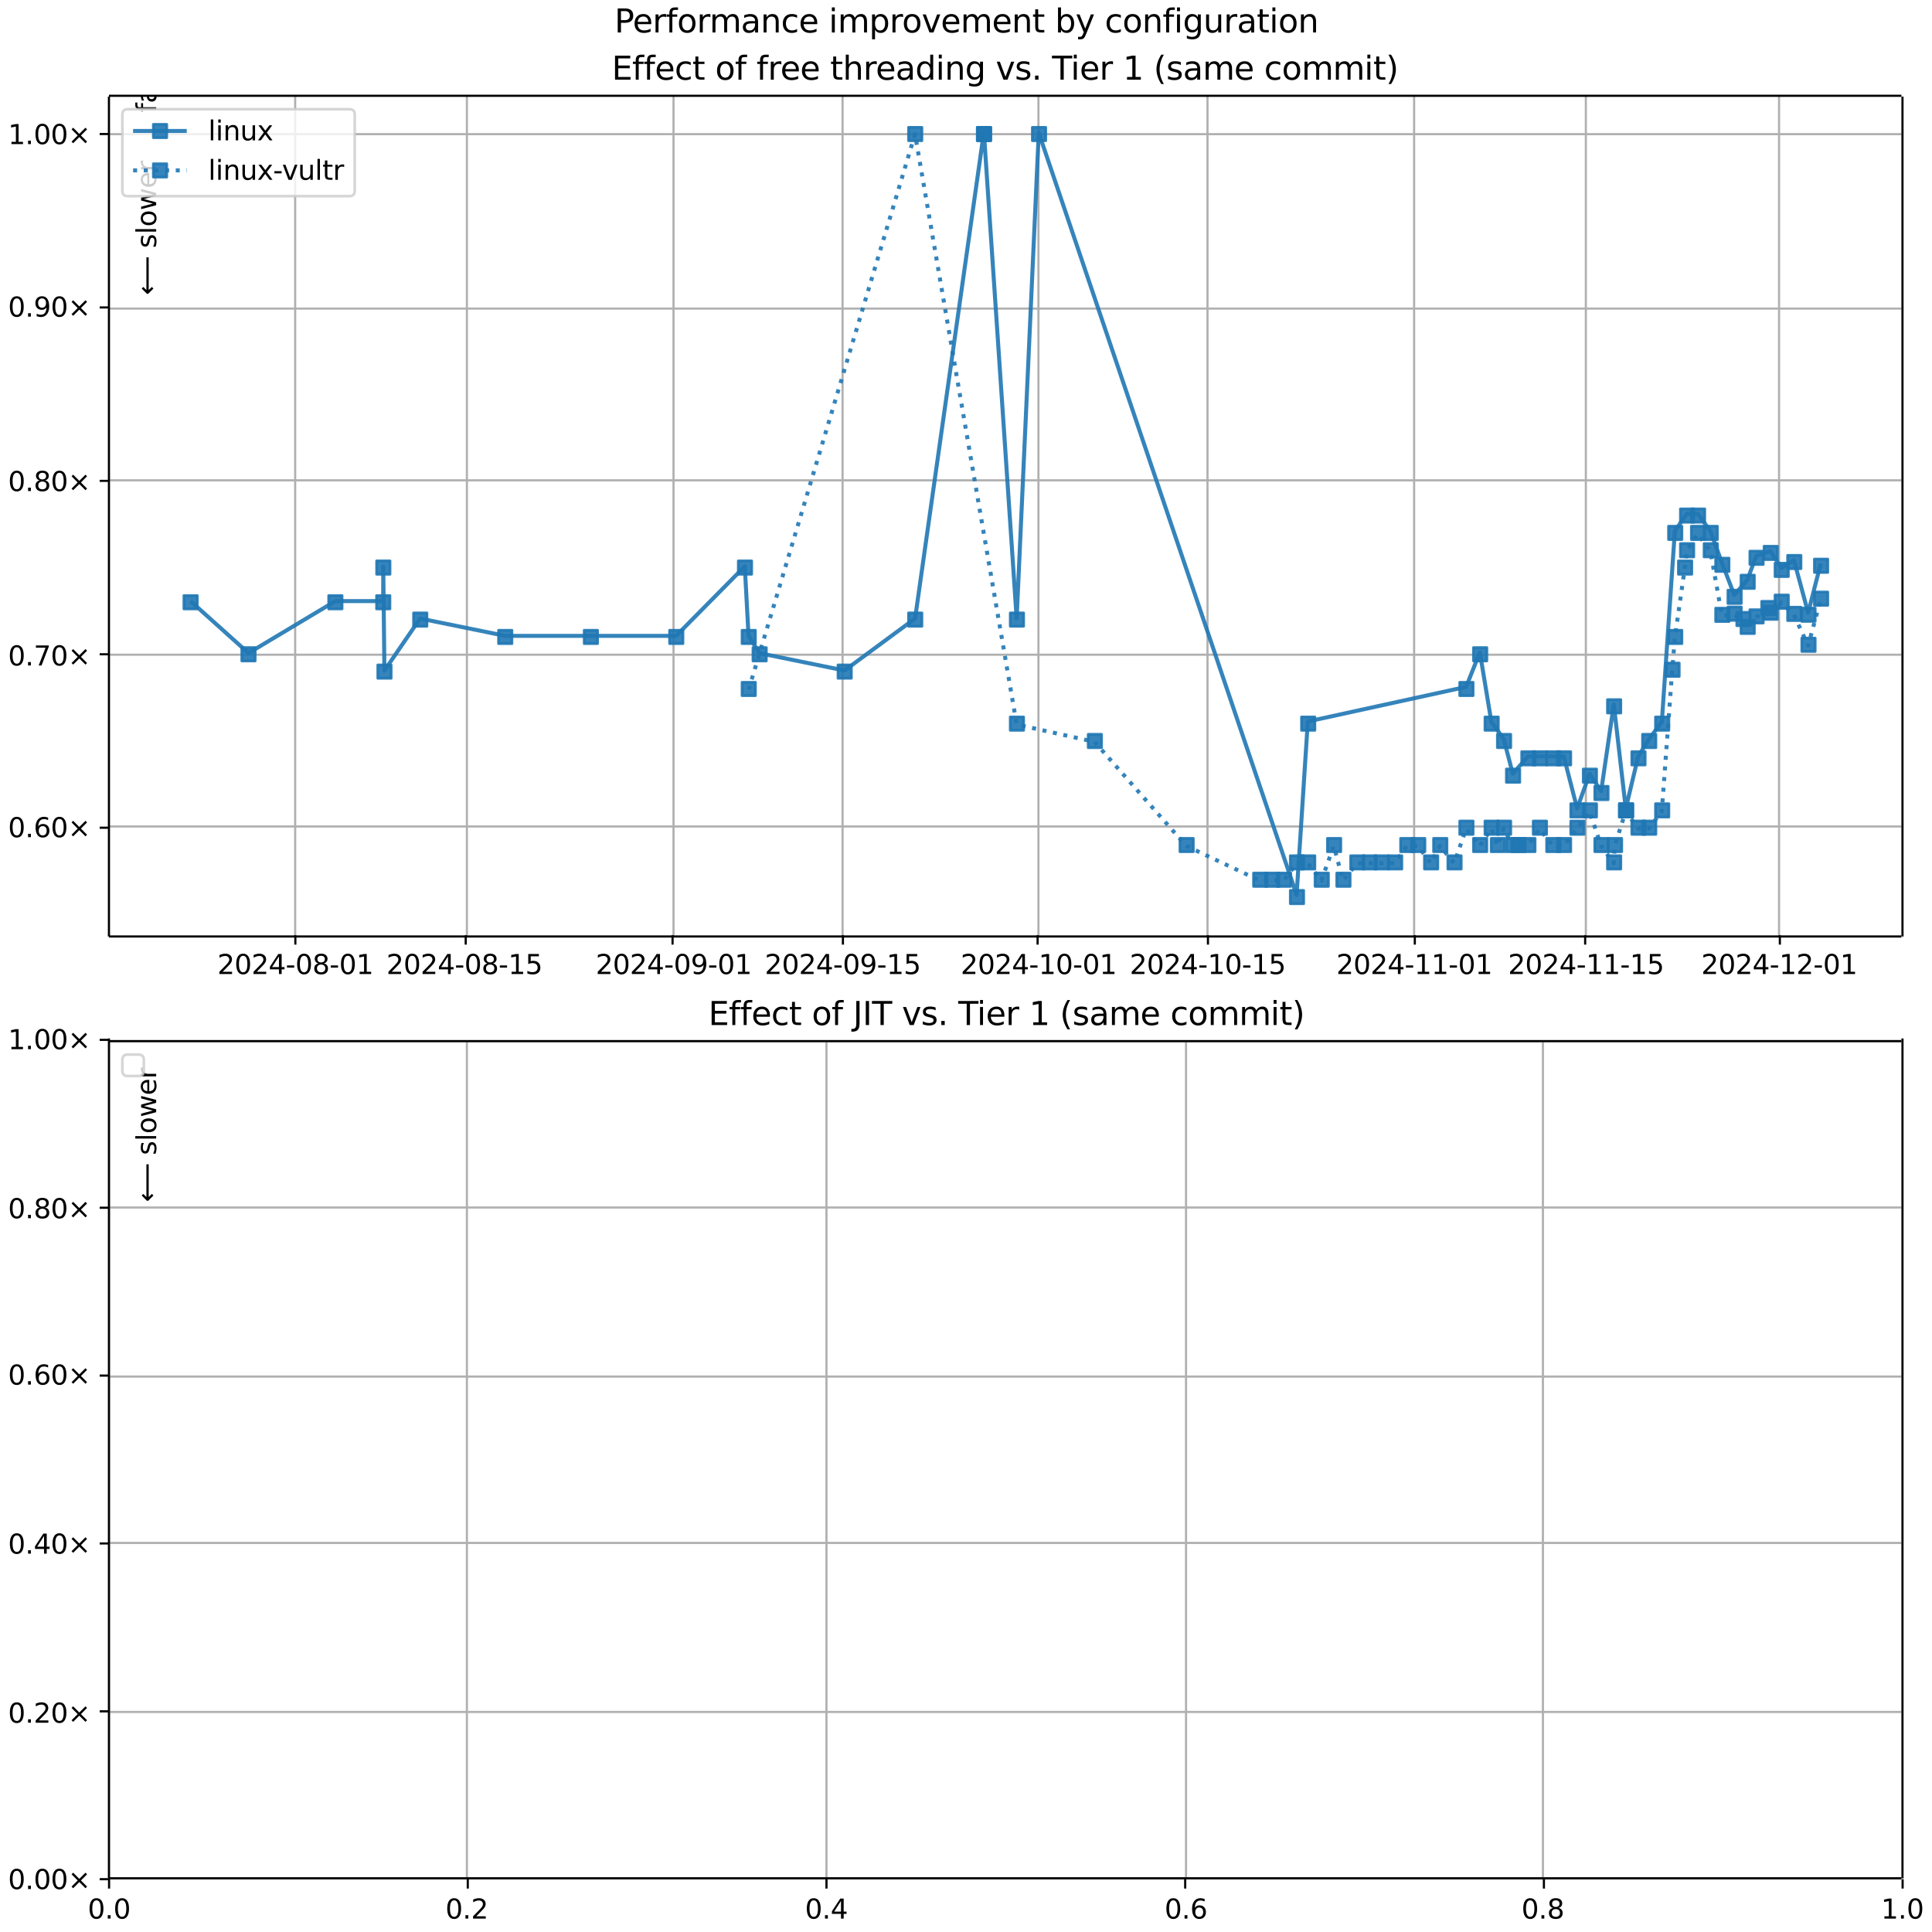 <?xml version="1.0" encoding="UTF-8"?>
<!DOCTYPE svg  PUBLIC '-//W3C//DTD SVG 1.1//EN'  'http://www.w3.org/Graphics/SVG/1.1/DTD/svg11.dtd'>
<svg width="720pt" height="720pt" version="1.1" viewBox="0 0 720 720" xmlns="http://www.w3.org/2000/svg" xmlns:xlink="http://www.w3.org/1999/xlink">
<defs>
<style type="text/css">*{stroke-linejoin: round; stroke-linecap: butt}</style>
</defs>
<path d="m0 720h720v-720h-720z" fill="#fff"/>
<path d="m40.6 349h668v-313h-668z" fill="#fff"/>
<path d="m110 349v-313" clip-path="url(#e)" fill="none" stroke="#b0b0b0" stroke-linecap="square" stroke-width=".8"/>
<defs>
<path id="i" d="m0 0v3.5" stroke="#000" stroke-width=".8"/>
</defs>
<use x="110.069" y="348.529" stroke="#000000" stroke-width=".8" xlink:href="#i"/>
<g transform="translate(81 363) scale(.1 -.1)">
<defs>
<path id="c" transform="scale(.016)" d="m1228 531h2203v-531h-2962v531q359 372 979 998 621 627 780 809 303 340 423 576 121 236 121 464 0 372-261 606-261 235-680 235-297 0-627-103-329-103-704-313v638q381 153 712 231 332 78 607 78 725 0 1156-363 431-362 431-968 0-288-108-546-107-257-392-607-78-91-497-524-418-433-1181-1211z"/>
<path id="b" transform="scale(.016)" d="m2034 4250q-487 0-733-480-245-479-245-1442 0-959 245-1439 246-480 733-480 491 0 736 480 246 480 246 1439 0 963-246 1442-245 480-736 480zm0 500q785 0 1199-621 414-620 414-1801 0-1178-414-1799-414-620-1199-620-784 0-1198 620-414 621-414 1799 0 1181 414 1801 414 621 1198 621z"/>
<path id="o" transform="scale(.016)" d="m2419 4116-1594-2491h1594v2491zm-166 550h794v-3041h666v-525h-666v-1100h-628v1100h-2106v609l1940 2957z"/>
<path id="g" transform="scale(.016)" d="m313 2009h1684v-512h-1684v512z"/>
<path id="y" transform="scale(.016)" d="m2034 2216q-450 0-708-241-257-241-257-662 0-422 257-663 258-241 708-241t709 242q260 243 260 662 0 421-258 662-257 241-711 241zm-631 268q-406 100-633 378-226 279-226 679 0 559 398 884 399 325 1092 325 697 0 1094-325t397-884q0-400-227-679-226-278-629-378 456-106 710-416 255-309 255-755 0-679-414-1042-414-362-1186-362-771 0-1186 362-414 363-414 1042 0 446 256 755 257 310 713 416zm-231 997q0-362 226-565 227-203 636-203 407 0 636 203 230 203 230 565 0 363-230 566-229 203-636 203-409 0-636-203-226-203-226-566z"/>
<path id="d" transform="scale(.016)" d="m794 531h1031v3560l-1122-225v575l1116 225h631v-4135h1031v-531h-2687v531z"/>
</defs>
<use xlink:href="#c"/>
<use x="63.623" xlink:href="#b"/>
<use x="127.246" xlink:href="#c"/>
<use x="190.869" xlink:href="#o"/>
<use x="254.492" xlink:href="#g"/>
<use x="290.576" xlink:href="#b"/>
<use x="354.199" xlink:href="#y"/>
<use x="417.822" xlink:href="#g"/>
<use x="453.906" xlink:href="#b"/>
<use x="517.529" xlink:href="#d"/>
</g>
<path d="m174 349v-313" clip-path="url(#e)" fill="none" stroke="#b0b0b0" stroke-linecap="square" stroke-width=".8"/>
<use x="173.555" y="348.529" stroke="#000000" stroke-width=".8" xlink:href="#i"/>
<g transform="translate(144 363) scale(.1 -.1)">
<defs>
<path id="ab" transform="scale(.016)" d="m691 4666h2478v-532h-1900v-1143q137 47 274 70 138 23 276 23 781 0 1237-428 457-428 457-1159 0-753-469-1171-469-417-1322-417-294 0-599 50-304 50-629 150v635q281-153 581-228t634-75q541 0 856 284 316 284 316 772 0 487-316 771-315 285-856 285-253 0-505-56-251-56-513-175v2344z"/>
</defs>
<use xlink:href="#c"/>
<use x="63.623" xlink:href="#b"/>
<use x="127.246" xlink:href="#c"/>
<use x="190.869" xlink:href="#o"/>
<use x="254.492" xlink:href="#g"/>
<use x="290.576" xlink:href="#b"/>
<use x="354.199" xlink:href="#y"/>
<use x="417.822" xlink:href="#g"/>
<use x="453.906" xlink:href="#d"/>
<use x="517.529" xlink:href="#ab"/>
</g>
<path d="m251 349v-313" clip-path="url(#e)" fill="none" stroke="#b0b0b0" stroke-linecap="square" stroke-width=".8"/>
<use x="250.644" y="348.529" stroke="#000000" stroke-width=".8" xlink:href="#i"/>
<g transform="translate(222 363) scale(.1 -.1)">
<defs>
<path id="ad" transform="scale(.016)" d="m703 97v575q238-113 481-172 244-59 479-59 625 0 954 420 330 420 377 1277-181-269-460-413-278-144-615-144-700 0-1108 423-408 424-408 1159 0 718 425 1152 425 435 1131 435 810 0 1236-621 427-620 427-1801 0-1103-524-1761-523-658-1407-658-238 0-482 47-243 47-506 141zm1256 1978q425 0 673 290 249 291 249 798 0 503-249 795-248 292-673 292t-673-292-248-795q0-507 248-798 248-290 673-290z"/>
</defs>
<use xlink:href="#c"/>
<use x="63.623" xlink:href="#b"/>
<use x="127.246" xlink:href="#c"/>
<use x="190.869" xlink:href="#o"/>
<use x="254.492" xlink:href="#g"/>
<use x="290.576" xlink:href="#b"/>
<use x="354.199" xlink:href="#ad"/>
<use x="417.822" xlink:href="#g"/>
<use x="453.906" xlink:href="#b"/>
<use x="517.529" xlink:href="#d"/>
</g>
<path d="m314 349v-313" clip-path="url(#e)" fill="none" stroke="#b0b0b0" stroke-linecap="square" stroke-width=".8"/>
<use x="314.129" y="348.529" stroke="#000000" stroke-width=".8" xlink:href="#i"/>
<g transform="translate(285 363) scale(.1 -.1)">
<use xlink:href="#c"/>
<use x="63.623" xlink:href="#b"/>
<use x="127.246" xlink:href="#c"/>
<use x="190.869" xlink:href="#o"/>
<use x="254.492" xlink:href="#g"/>
<use x="290.576" xlink:href="#b"/>
<use x="354.199" xlink:href="#ad"/>
<use x="417.822" xlink:href="#g"/>
<use x="453.906" xlink:href="#d"/>
<use x="517.529" xlink:href="#ab"/>
</g>
<path d="m387 349v-313" clip-path="url(#e)" fill="none" stroke="#b0b0b0" stroke-linecap="square" stroke-width=".8"/>
<use x="386.684" y="348.529" stroke="#000000" stroke-width=".8" xlink:href="#i"/>
<g transform="translate(358 363) scale(.1 -.1)">
<use xlink:href="#c"/>
<use x="63.623" xlink:href="#b"/>
<use x="127.246" xlink:href="#c"/>
<use x="190.869" xlink:href="#o"/>
<use x="254.492" xlink:href="#g"/>
<use x="290.576" xlink:href="#d"/>
<use x="354.199" xlink:href="#b"/>
<use x="417.822" xlink:href="#g"/>
<use x="453.906" xlink:href="#b"/>
<use x="517.529" xlink:href="#d"/>
</g>
<path d="m450 349v-313" clip-path="url(#e)" fill="none" stroke="#b0b0b0" stroke-linecap="square" stroke-width=".8"/>
<use x="450.169" y="348.529" stroke="#000000" stroke-width=".8" xlink:href="#i"/>
<g transform="translate(421 363) scale(.1 -.1)">
<use xlink:href="#c"/>
<use x="63.623" xlink:href="#b"/>
<use x="127.246" xlink:href="#c"/>
<use x="190.869" xlink:href="#o"/>
<use x="254.492" xlink:href="#g"/>
<use x="290.576" xlink:href="#d"/>
<use x="354.199" xlink:href="#b"/>
<use x="417.822" xlink:href="#g"/>
<use x="453.906" xlink:href="#d"/>
<use x="517.529" xlink:href="#ab"/>
</g>
<path d="m527 349v-313" clip-path="url(#e)" fill="none" stroke="#b0b0b0" stroke-linecap="square" stroke-width=".8"/>
<use x="527.259" y="348.529" stroke="#000000" stroke-width=".8" xlink:href="#i"/>
<g transform="translate(498 363) scale(.1 -.1)">
<use xlink:href="#c"/>
<use x="63.623" xlink:href="#b"/>
<use x="127.246" xlink:href="#c"/>
<use x="190.869" xlink:href="#o"/>
<use x="254.492" xlink:href="#g"/>
<use x="290.576" xlink:href="#d"/>
<use x="354.199" xlink:href="#d"/>
<use x="417.822" xlink:href="#g"/>
<use x="453.906" xlink:href="#b"/>
<use x="517.529" xlink:href="#d"/>
</g>
<path d="m591 349v-313" clip-path="url(#e)" fill="none" stroke="#b0b0b0" stroke-linecap="square" stroke-width=".8"/>
<use x="590.744" y="348.529" stroke="#000000" stroke-width=".8" xlink:href="#i"/>
<g transform="translate(562 363) scale(.1 -.1)">
<use xlink:href="#c"/>
<use x="63.623" xlink:href="#b"/>
<use x="127.246" xlink:href="#c"/>
<use x="190.869" xlink:href="#o"/>
<use x="254.492" xlink:href="#g"/>
<use x="290.576" xlink:href="#d"/>
<use x="354.199" xlink:href="#d"/>
<use x="417.822" xlink:href="#g"/>
<use x="453.906" xlink:href="#d"/>
<use x="517.529" xlink:href="#ab"/>
</g>
<path d="m663 349v-313" clip-path="url(#e)" fill="none" stroke="#b0b0b0" stroke-linecap="square" stroke-width=".8"/>
<use x="663.299" y="348.529" stroke="#000000" stroke-width=".8" xlink:href="#i"/>
<g transform="translate(634 363) scale(.1 -.1)">
<use xlink:href="#c"/>
<use x="63.623" xlink:href="#b"/>
<use x="127.246" xlink:href="#c"/>
<use x="190.869" xlink:href="#o"/>
<use x="254.492" xlink:href="#g"/>
<use x="290.576" xlink:href="#d"/>
<use x="354.199" xlink:href="#c"/>
<use x="417.822" xlink:href="#g"/>
<use x="453.906" xlink:href="#b"/>
<use x="517.529" xlink:href="#d"/>
</g>
<path d="m40.6 308h668" clip-path="url(#e)" fill="none" stroke="#b0b0b0" stroke-linecap="square" stroke-width=".8"/>
<defs>
<path id="l" d="m0 0h-3.5" stroke="#000" stroke-width=".8"/>
</defs>
<use x="40.646" y="308.46" stroke="#000000" stroke-width=".8" xlink:href="#l"/>
<g transform="translate(3 312) scale(.1 -.1)">
<defs>
<path id="f" transform="scale(.016)" d="m684 794h660v-794h-660v794z"/>
<path id="ae" transform="scale(.016)" d="m2113 2584q-425 0-674-291-248-290-248-796 0-503 248-796 249-292 674-292t673 292q248 293 248 796 0 506-248 796-248 291-673 291zm1253 1979v-575q-238 112-480 171-242 60-480 60-625 0-955-422-329-422-376-1275 184 272 462 417 279 145 613 145 703 0 1111-427 408-426 408-1160 0-719-425-1154-425-434-1131-434-810 0-1238 620-428 621-428 1799 0 1106 525 1764t1409 658q238 0 480-47t505-140z"/>
<path id="m" transform="scale(.016)" d="m4488 3438-1429-1435 1429-1428-372-378-1435 1434-1434-1434-369 378 1425 1428-1425 1435 369 378 1434-1435 1435 1435 372-378z"/>
</defs>
<use xlink:href="#b"/>
<use x="63.623" xlink:href="#f"/>
<use x="95.41" xlink:href="#ae"/>
<use x="159.033" xlink:href="#b"/>
<use x="222.656" xlink:href="#m"/>
</g>
<path d="m40.6 244h668" clip-path="url(#e)" fill="none" stroke="#b0b0b0" stroke-linecap="square" stroke-width=".8"/>
<use x="40.646" y="243.833" stroke="#000000" stroke-width=".8" xlink:href="#l"/>
<g transform="translate(3 248) scale(.1 -.1)">
<defs>
<path id="av" transform="scale(.016)" d="m525 4666h3e3v-269l-1694-4397h-659l1594 4134h-2241v532z"/>
</defs>
<use xlink:href="#b"/>
<use x="63.623" xlink:href="#f"/>
<use x="95.41" xlink:href="#av"/>
<use x="159.033" xlink:href="#b"/>
<use x="222.656" xlink:href="#m"/>
</g>
<path d="m40.6 179h668" clip-path="url(#e)" fill="none" stroke="#b0b0b0" stroke-linecap="square" stroke-width=".8"/>
<use x="40.646" y="179.205" stroke="#000000" stroke-width=".8" xlink:href="#l"/>
<g transform="translate(3 183) scale(.1 -.1)">
<use xlink:href="#b"/>
<use x="63.623" xlink:href="#f"/>
<use x="95.41" xlink:href="#y"/>
<use x="159.033" xlink:href="#b"/>
<use x="222.656" xlink:href="#m"/>
</g>
<path d="m40.6 115h668" clip-path="url(#e)" fill="none" stroke="#b0b0b0" stroke-linecap="square" stroke-width=".8"/>
<use x="40.646" y="114.578" stroke="#000000" stroke-width=".8" xlink:href="#l"/>
<g transform="translate(3 118) scale(.1 -.1)">
<use xlink:href="#b"/>
<use x="63.623" xlink:href="#f"/>
<use x="95.41" xlink:href="#ad"/>
<use x="159.033" xlink:href="#b"/>
<use x="222.656" xlink:href="#m"/>
</g>
<path d="m40.6 50h668" clip-path="url(#e)" fill="none" stroke="#b0b0b0" stroke-linecap="square" stroke-width=".8"/>
<use x="40.646" y="49.951" stroke="#000000" stroke-width=".8" xlink:href="#l"/>
<g transform="translate(3 53.7) scale(.1 -.1)">
<use xlink:href="#d"/>
<use x="63.623" xlink:href="#f"/>
<use x="95.41" xlink:href="#b"/>
<use x="159.033" xlink:href="#b"/>
<use x="222.656" xlink:href="#m"/>
</g>
<path d="m71 224 21.6 19.4 32.4-19.4h17.8l0.029-12.9 0.432 38.8 13.3-19.4 31.7 6.46h31.9 31.8l25.6-25.9 1.4 25.9 4.07 6.46 31.7 6.46 26.3-19.4 25.6-181h0.048l12.2 181 8.23-181 96.1 284 4.17-64.6 59-12.9 5.12-12.9 4.28 25.9 4.63 6.46 3.35 12.9 5.71-6.46h4.29 5 4.01l4.98 19.4 4.65-12.9 4.3 6.46 4.72-32.3 4.46 38.8 4.62-19.4 3.99-6.46 4.83-6.46 4.85-71.1 4.43-6.46h4.09l4.73 6.46 4.32 11.9 4.57 11.9 4.87-5.59 3.31-8.94 5.29-1.83 4.08 6.33 4.69-2.93 5.29 19.6 4.69-18.3" clip-path="url(#e)" fill="none" stroke="#1f77b4" stroke-linecap="square" stroke-opacity=".9" stroke-width="1.5"/>
<defs>
<path id="a" d="m-2.5 2.5h5v-5h-5z" stroke="#1f77b4" stroke-opacity=".9"/>
</defs>
<g clip-path="url(#e)" fill="#1f77b4" fill-opacity=".9" stroke="#1f77b4" stroke-opacity=".9">
<use x="71.027" y="224.444" xlink:href="#a"/>
<use x="92.604" y="243.833" xlink:href="#a"/>
<use x="124.983" y="224.444" xlink:href="#a"/>
<use x="142.823" y="224.444" xlink:href="#a"/>
<use x="142.852" y="211.519" xlink:href="#a"/>
<use x="143.284" y="250.295" xlink:href="#a"/>
<use x="156.617" y="230.907" xlink:href="#a"/>
<use x="188.286" y="237.37" xlink:href="#a"/>
<use x="220.207" y="237.37" xlink:href="#a"/>
<use x="252.021" y="237.37" xlink:href="#a"/>
<use x="277.638" y="211.519" xlink:href="#a"/>
<use x="279.034" y="237.37" xlink:href="#a"/>
<use x="283.101" y="243.833" xlink:href="#a"/>
<use x="314.791" y="250.295" xlink:href="#a"/>
<use x="341.079" y="230.907" xlink:href="#a"/>
<use x="366.692" y="49.951" xlink:href="#a"/>
<use x="366.739" y="49.951" xlink:href="#a"/>
<use x="378.987" y="230.907" xlink:href="#a"/>
<use x="387.222" y="49.951" xlink:href="#a"/>
<use x="483.353" y="334.311" xlink:href="#a"/>
<use x="487.525" y="269.684" xlink:href="#a"/>
<use x="546.494" y="256.758" xlink:href="#a"/>
<use x="551.613" y="243.833" xlink:href="#a"/>
<use x="555.896" y="269.684" xlink:href="#a"/>
<use x="560.523" y="276.146" xlink:href="#a"/>
<use x="563.876" y="289.072" xlink:href="#a"/>
<use x="569.587" y="282.609" xlink:href="#a"/>
<use x="573.881" y="282.609" xlink:href="#a"/>
<use x="578.877" y="282.609" xlink:href="#a"/>
<use x="582.883" y="282.609" xlink:href="#a"/>
<use x="587.863" y="301.997" xlink:href="#a"/>
<use x="592.516" y="289.072" xlink:href="#a"/>
<use x="596.819" y="295.535" xlink:href="#a"/>
<use x="601.537" y="263.221" xlink:href="#a"/>
<use x="605.997" y="301.997" xlink:href="#a"/>
<use x="610.619" y="282.609" xlink:href="#a"/>
<use x="614.612" y="276.146" xlink:href="#a"/>
<use x="619.447" y="269.684" xlink:href="#a"/>
<use x="624.301" y="198.594" xlink:href="#a"/>
<use x="628.731" y="192.131" xlink:href="#a"/>
<use x="632.819" y="192.131" xlink:href="#a"/>
<use x="637.548" y="198.594" xlink:href="#a"/>
<use x="641.866" y="210.49" xlink:href="#a"/>
<use x="646.439" y="222.411" xlink:href="#a"/>
<use x="651.31" y="216.821" xlink:href="#a"/>
<use x="654.617" y="207.88" xlink:href="#a"/>
<use x="659.909" y="206.049" xlink:href="#a"/>
<use x="663.99" y="212.382" xlink:href="#a"/>
<use x="668.682" y="209.45" xlink:href="#a"/>
<use x="673.975" y="229.097" xlink:href="#a"/>
<use x="678.666" y="210.846" xlink:href="#a"/>
</g>
<g stroke="#1f77b4" stroke-opacity=".9">
<path d="m279 257 62-207 37.9 220 29 6.46 34.2 38.8 27.4 12.9h4.48 4.41l4.82-6.46h4.17l5.06 6.46 4.61-12.9 3.48 12.9 5.18-6.46h4.58 4.53 4.98l4.53-6.46h4.07l4.81 6.46 3.4-6.46 5.33 6.46 4.43-12.9 5.12 6.46 4.28-6.46 2.31 6.46 2.31-6.46 3.35 6.46h2.04 3.67l4.29-6.46 5 6.46h4.01l4.98-6.46 4.65-6.46 4.3 12.9 4.72 6.46 0.342-6.46 4.12-12.9 4.62 6.46h3.99l4.83-6.46 3.87-52.4 0.988-12.2 3.69-25.9 0.742-6.46 4.09-6.46 4.73 6.46 4.32 24.1 4.57-0.427 3.3 1.99 1.57 2.93 3.31-3.92 4.4-3.13 0.891 1.77 4.08-4.12 4.69 4.55 5.29 11.5 4.69-17.2" clip-path="url(#e)" fill="none" stroke-dasharray="1.5,2.475" stroke-width="1.5"/>
<g clip-path="url(#e)" fill="#1f77b4" fill-opacity=".9">
<use x="279.034" y="256.758" xlink:href="#a"/>
<use x="341.079" y="49.951" xlink:href="#a"/>
<use x="378.987" y="269.684" xlink:href="#a"/>
<use x="408.025" y="276.146" xlink:href="#a"/>
<use x="442.226" y="314.923" xlink:href="#a"/>
<use x="469.647" y="327.848" xlink:href="#a"/>
<use x="474.124" y="327.848" xlink:href="#a"/>
<use x="478.536" y="327.848" xlink:href="#a"/>
<use x="483.353" y="321.386" xlink:href="#a"/>
<use x="487.525" y="321.386" xlink:href="#a"/>
<use x="492.581" y="327.848" xlink:href="#a"/>
<use x="497.189" y="314.923" xlink:href="#a"/>
<use x="500.665" y="327.848" xlink:href="#a"/>
<use x="505.847" y="321.386" xlink:href="#a"/>
<use x="510.429" y="321.386" xlink:href="#a"/>
<use x="514.956" y="321.386" xlink:href="#a"/>
<use x="519.931" y="321.386" xlink:href="#a"/>
<use x="524.464" y="314.923" xlink:href="#a"/>
<use x="528.533" y="314.923" xlink:href="#a"/>
<use x="533.34" y="321.386" xlink:href="#a"/>
<use x="536.741" y="314.923" xlink:href="#a"/>
<use x="542.068" y="321.386" xlink:href="#a"/>
<use x="546.494" y="308.46" xlink:href="#a"/>
<use x="551.613" y="314.923" xlink:href="#a"/>
<use x="555.896" y="308.46" xlink:href="#a"/>
<use x="558.209" y="314.923" xlink:href="#a"/>
<use x="560.523" y="308.46" xlink:href="#a"/>
<use x="563.876" y="314.923" xlink:href="#a"/>
<use x="565.915" y="314.923" xlink:href="#a"/>
<use x="569.587" y="314.923" xlink:href="#a"/>
<use x="573.881" y="308.46" xlink:href="#a"/>
<use x="578.877" y="314.923" xlink:href="#a"/>
<use x="582.883" y="314.923" xlink:href="#a"/>
<use x="587.863" y="308.46" xlink:href="#a"/>
<use x="592.516" y="301.997" xlink:href="#a"/>
<use x="596.819" y="314.923" xlink:href="#a"/>
<use x="601.537" y="321.386" xlink:href="#a"/>
<use x="601.879" y="314.923" xlink:href="#a"/>
<use x="605.997" y="301.997" xlink:href="#a"/>
<use x="610.619" y="308.46" xlink:href="#a"/>
<use x="614.612" y="308.46" xlink:href="#a"/>
<use x="619.447" y="301.997" xlink:href="#a"/>
<use x="623.313" y="249.589" xlink:href="#a"/>
<use x="624.301" y="237.37" xlink:href="#a"/>
<use x="627.988" y="211.519" xlink:href="#a"/>
<use x="628.731" y="205.056" xlink:href="#a"/>
<use x="632.819" y="198.594" xlink:href="#a"/>
<use x="637.548" y="205.056" xlink:href="#a"/>
<use x="641.866" y="229.129" xlink:href="#a"/>
<use x="646.439" y="228.702" xlink:href="#a"/>
<use x="649.741" y="230.693" xlink:href="#a"/>
<use x="651.31" y="233.626" xlink:href="#a"/>
<use x="654.617" y="229.71" xlink:href="#a"/>
<use x="659.018" y="226.575" xlink:href="#a"/>
<use x="659.909" y="228.346" xlink:href="#a"/>
<use x="663.99" y="224.23" xlink:href="#a"/>
<use x="668.682" y="228.777" xlink:href="#a"/>
<use x="673.975" y="240.291" xlink:href="#a"/>
<use x="678.666" y="223.113" xlink:href="#a"/>
</g>
</g>
<path d="m40.6 349v-313" fill="none" stroke="#000" stroke-linecap="square" stroke-width=".8"/>
<path d="m709 349v-313" fill="none" stroke="#000" stroke-linecap="square" stroke-width=".8"/>
<path d="m40.6 349h668" fill="none" stroke="#000" stroke-linecap="square" stroke-width=".8"/>
<path d="m40.6 35.7h668" fill="none" stroke="#000" stroke-linecap="square" stroke-width=".8"/>
<g clip-path="url(#e)">
<g transform="translate(58.2 42) rotate(-90) scale(.1 -.1)">
<defs>
<path id="n" transform="scale(.016)" d="m2375 4863v-479h-550q-309 0-430-125-120-125-120-450v-309h947v-447h-947v-3053h-578v3053h-550v447h550v244q0 584 272 851 272 268 862 268h544z"/>
<path id="v" transform="scale(.016)" d="m2194 1759q-697 0-966-159t-269-544q0-306 202-486 202-179 548-179 479 0 768 339t289 901v128h-572zm1147 238v-2e3h-575v531q-197-318-491-470t-719-152q-537 0-855 302-317 302-317 808 0 590 395 890 396 300 1180 300h807v57q0 397-261 614t-733 217q-300 0-585-72-284-72-546-216v532q315 122 612 182 297 61 578 61 760 0 1135-394 375-393 375-1193z"/>
<path id="t" transform="scale(.016)" d="m2834 3397v-544q-243 125-506 187-262 63-544 63-428 0-642-131t-214-394q0-200 153-314t616-217l197-44q612-131 870-370t258-667q0-488-386-773-386-284-1061-284-281 0-586 55t-642 164v594q319-166 628-249 309-82 613-82 406 0 624 139 219 139 219 392 0 234-158 359-157 125-692 241l-200 47q-534 112-772 345-237 233-237 639 0 494 350 762 350 269 994 269 318 0 599-47 282-46 519-140z"/>
<path id="p" transform="scale(.016)" d="m1172 4494v-994h1184v-447h-1184v-1900q0-428 117-550t477-122h590v-481h-590q-666 0-919 248-253 249-253 905v1900h-422v447h422v994h578z"/>
<path id="h" transform="scale(.016)" d="m3597 1894v-281h-2644q38-594 358-905t892-311q331 0 642 81t618 244v-544q-310-131-635-200t-659-69q-838 0-1327 487-489 488-489 1320 0 859 464 1363 464 505 1252 505 706 0 1117-455 411-454 411-1235zm-575 169q-6 471-264 752-258 282-683 282-481 0-770-272t-333-766l2050 4z"/>
<path id="k" transform="scale(.016)" d="m2631 2963q-97 56-211 82-114 27-251 27-488 0-749-317t-261-911v-1844h-578v3500h578v-544q182 319 472 473 291 155 707 155 59 0 131-8 72-7 159-23l3-590z"/>
<path id="al" transform="scale(.016)" d="m8863 2147v-281l-1229-1228-375 375 729 728h-7622v531h7622l-729 728 375 375 1229-1228z"/>
</defs>
<use xlink:href="#n"/>
<use x="35.205" xlink:href="#v"/>
<use x="96.484" xlink:href="#t"/>
<use x="148.584" xlink:href="#p"/>
<use x="187.793" xlink:href="#h"/>
<use x="249.316" xlink:href="#k"/>
<use x="290.43" xlink:href="#DejaVuSans-20"/>
<use x="322.217" xlink:href="#al"/>
</g>
</g>
<g clip-path="url(#e)">
<g transform="translate(58.2 110) rotate(-90) scale(.1 -.1)">
<defs>
<path id="am" transform="scale(.016)" d="m313 1866v281l1228 1228 375-375-728-728h7621v-531h-7621l728-728-375-375-1228 1228z"/>
<path id="x" transform="scale(.016)" d="m603 4863h575v-4863h-575v4863z"/>
<path id="q" transform="scale(.016)" d="m1959 3097q-462 0-731-361t-269-989 267-989q268-361 733-361 460 0 728 362 269 363 269 988 0 622-269 986-268 364-728 364zm0 487q750 0 1178-488 429-487 429-1349 0-859-429-1349-428-489-1178-489-753 0-1180 489-426 490-426 1349 0 862 426 1349 427 488 1180 488z"/>
<path id="ag" transform="scale(.016)" d="m269 3500h575l719-2731 715 2731h678l719-2731 716 2731h575l-916-3500h-678l-753 2869-756-2869h-679l-915 3500z"/>
</defs>
<use xlink:href="#am"/>
<use x="143.359" xlink:href="#DejaVuSans-20"/>
<use x="175.146" xlink:href="#t"/>
<use x="227.246" xlink:href="#x"/>
<use x="255.029" xlink:href="#q"/>
<use x="316.211" xlink:href="#ag"/>
<use x="397.998" xlink:href="#h"/>
<use x="459.521" xlink:href="#k"/>
</g>
</g>
<g transform="translate(228 29.7) scale(.12 -.12)">
<defs>
<path id="ai" transform="scale(.016)" d="m628 4666h2950v-532h-2319v-1381h2222v-531h-2222v-1691h2375v-531h-3006v4666z"/>
<path id="w" transform="scale(.016)" d="m3122 3366v-538q-244 135-489 202t-495 67q-560 0-870-355-309-354-309-995t309-996q310-354 870-354 250 0 495 67t489 202v-532q-241-112-499-168-257-57-548-57-791 0-1257 497-465 497-465 1341 0 856 470 1346 471 491 1290 491 265 0 518-55 253-54 491-163z"/>
<path id="ap" transform="scale(.016)" d="m3513 2113v-2113h-575v2094q0 497-194 743-194 247-581 247-466 0-735-297-269-296-269-809v-1978h-578v4863h578v-1907q207 316 486 472 280 156 646 156 603 0 912-373 310-373 310-1098z"/>
<path id="aq" transform="scale(.016)" d="m2906 2969v1894h575v-4863h-575v525q-181-312-458-464-276-152-664-152-634 0-1033 506-398 507-398 1332t398 1331q399 506 1033 506 388 0 664-152 277-151 458-463zm-1959-1222q0-634 261-995t717-361 718 361q263 361 263 995t-263 995q-262 361-718 361t-717-361-261-995z"/>
<path id="r" transform="scale(.016)" d="m603 3500h575v-3500h-575v3500zm0 1363h575v-729h-575v729z"/>
<path id="u" transform="scale(.016)" d="m3513 2113v-2113h-575v2094q0 497-194 743-194 247-581 247-466 0-735-297-269-296-269-809v-1978h-578v3500h578v-544q207 316 486 472 280 156 646 156 603 0 912-373 310-373 310-1098z"/>
<path id="ah" transform="scale(.016)" d="m2906 1791q0 625-258 968-257 344-723 344-462 0-720-344-258-343-258-968 0-622 258-966t720-344q466 0 723 344 258 344 258 966zm575-1357q0-893-397-1329-396-436-1215-436-303 0-572 45t-522 139v559q253-137 500-202 247-66 503-66 566 0 847 295t281 892v285q-178-310-456-463t-666-153q-643 0-1037 490-394 491-394 1301 0 812 394 1302 394 491 1037 491 388 0 666-153t456-462v531h575v-3066z"/>
<path id="z" transform="scale(.016)" d="m191 3500h609l1094-2937 1094 2937h609l-1313-3500h-781l-1312 3500z"/>
<path id="ac" transform="scale(.016)" d="m-19 4666h3947v-532h-1656v-4134h-634v4134h-1657v532z"/>
<path id="ak" transform="scale(.016)" d="m1984 4856q-418-718-622-1422-203-703-203-1425 0-721 205-1429t620-1424h-500q-468 735-701 1444t-233 1409q0 697 231 1403 232 707 703 1444h500z"/>
<path id="s" transform="scale(.016)" d="m3328 2828q216 388 516 572t706 184q547 0 844-383 297-382 297-1088v-2113h-578v2094q0 503-179 746-178 244-543 244-447 0-707-297-259-296-259-809v-1978h-578v2094q0 506-178 748t-550 242q-441 0-701-298-259-298-259-808v-1978h-578v3500h578v-544q197 322 472 475t653 153q382 0 649-194 267-193 395-562z"/>
<path id="aj" transform="scale(.016)" d="m513 4856h500q468-737 701-1444 233-706 233-1403 0-700-233-1409t-701-1444h-500q415 716 620 1424t205 1429q0 722-205 1425-205 704-620 1422z"/>
</defs>
<use xlink:href="#ai"/>
<use x="63.184" xlink:href="#n"/>
<use x="98.389" xlink:href="#n"/>
<use x="133.594" xlink:href="#h"/>
<use x="195.117" xlink:href="#w"/>
<use x="250.098" xlink:href="#p"/>
<use x="289.307" xlink:href="#DejaVuSans-20"/>
<use x="321.094" xlink:href="#q"/>
<use x="382.275" xlink:href="#n"/>
<use x="417.48" xlink:href="#DejaVuSans-20"/>
<use x="449.268" xlink:href="#n"/>
<use x="484.473" xlink:href="#k"/>
<use x="523.336" xlink:href="#h"/>
<use x="584.859" xlink:href="#h"/>
<use x="646.383" xlink:href="#DejaVuSans-20"/>
<use x="678.17" xlink:href="#p"/>
<use x="717.379" xlink:href="#ap"/>
<use x="780.758" xlink:href="#k"/>
<use x="819.621" xlink:href="#h"/>
<use x="881.145" xlink:href="#v"/>
<use x="942.424" xlink:href="#aq"/>
<use x="1005.9" xlink:href="#r"/>
<use x="1033.684" xlink:href="#u"/>
<use x="1097.062" xlink:href="#ah"/>
<use x="1160.539" xlink:href="#DejaVuSans-20"/>
<use x="1192.326" xlink:href="#z"/>
<use x="1251.506" xlink:href="#t"/>
<use x="1303.605" xlink:href="#f"/>
<use x="1335.393" xlink:href="#DejaVuSans-20"/>
<use x="1367.18" xlink:href="#ac"/>
<use x="1425.139" xlink:href="#r"/>
<use x="1452.922" xlink:href="#h"/>
<use x="1514.445" xlink:href="#k"/>
<use x="1555.559" xlink:href="#DejaVuSans-20"/>
<use x="1587.346" xlink:href="#d"/>
<use x="1650.969" xlink:href="#DejaVuSans-20"/>
<use x="1682.756" xlink:href="#ak"/>
<use x="1721.77" xlink:href="#t"/>
<use x="1773.869" xlink:href="#v"/>
<use x="1835.148" xlink:href="#s"/>
<use x="1932.561" xlink:href="#h"/>
<use x="1994.084" xlink:href="#DejaVuSans-20"/>
<use x="2025.871" xlink:href="#w"/>
<use x="2080.852" xlink:href="#q"/>
<use x="2142.033" xlink:href="#s"/>
<use x="2239.445" xlink:href="#s"/>
<use x="2336.857" xlink:href="#r"/>
<use x="2364.641" xlink:href="#p"/>
<use x="2403.85" xlink:href="#aj"/>
</g>
<path d="m47.6 73.1h82.6q2 0 2-2v-28.4q0-2-2-2h-82.6q-2 0-2 2v28.4q0 2 2 2z" fill="#fff" opacity=".8" stroke="#ccc"/>
<path d="m49.6 48.8h10 10" fill="none" stroke="#1f77b4" stroke-linecap="square" stroke-opacity=".9" stroke-width="1.5"/>
<use x="59.646" y="48.831" fill="#1f77b4" fill-opacity=".9" stroke="#1f77b4" stroke-opacity=".9" xlink:href="#a"/>
<g transform="translate(77.6 52.3) scale(.1 -.1)">
<defs>
<path id="aa" transform="scale(.016)" d="m544 1381v2119h575v-2097q0-497 193-746 194-248 582-248 465 0 735 297 271 297 271 810v1984h575v-3500h-575v538q-209-319-486-474-276-155-642-155-603 0-916 375-312 375-312 1097zm1447 2203z"/>
<path id="af" transform="scale(.016)" d="m3513 3500-1266-1703 1331-1797h-678l-1019 1375-1018-1375h-679l1360 1831-1244 1669h678l928-1247 928 1247h679z"/>
</defs>
<use xlink:href="#x"/>
<use x="27.783" xlink:href="#r"/>
<use x="55.566" xlink:href="#u"/>
<use x="118.945" xlink:href="#aa"/>
<use x="182.324" xlink:href="#af"/>
</g>
<path d="m49.6 63.5h10 10" fill="none" stroke="#1f77b4" stroke-dasharray="1.5,2.475" stroke-opacity=".9" stroke-width="1.5"/>
<use x="59.646" y="63.509" fill="#1f77b4" fill-opacity=".9" stroke="#1f77b4" stroke-opacity=".9" xlink:href="#a"/>
<g transform="translate(77.6 67) scale(.1 -.1)">
<use xlink:href="#x"/>
<use x="27.783" xlink:href="#r"/>
<use x="55.566" xlink:href="#u"/>
<use x="118.945" xlink:href="#aa"/>
<use x="182.324" xlink:href="#af"/>
<use x="241.504" xlink:href="#g"/>
<use x="274.963" xlink:href="#z"/>
<use x="334.143" xlink:href="#aa"/>
<use x="397.521" xlink:href="#x"/>
<use x="425.305" xlink:href="#p"/>
<use x="464.514" xlink:href="#k"/>
</g>
<path d="m40.6 700h668v-313h-668z" fill="#fff"/>
<path d="m40.6 700v-313" clip-path="url(#j)" fill="none" stroke="#b0b0b0" stroke-linecap="square" stroke-width=".8"/>
<use x="40.646" y="700.322" stroke="#000000" stroke-width=".8" xlink:href="#i"/>
<g transform="translate(32.7 715) scale(.1 -.1)">
<use xlink:href="#b"/>
<use x="63.623" xlink:href="#f"/>
<use x="95.41" xlink:href="#b"/>
</g>
<path d="m174 700v-313" clip-path="url(#j)" fill="none" stroke="#b0b0b0" stroke-linecap="square" stroke-width=".8"/>
<use x="174.326" y="700.322" stroke="#000000" stroke-width=".8" xlink:href="#i"/>
<g transform="translate(166 715) scale(.1 -.1)">
<use xlink:href="#b"/>
<use x="63.623" xlink:href="#f"/>
<use x="95.41" xlink:href="#c"/>
</g>
<path d="m308 700v-313" clip-path="url(#j)" fill="none" stroke="#b0b0b0" stroke-linecap="square" stroke-width=".8"/>
<use x="308.007" y="700.322" stroke="#000000" stroke-width=".8" xlink:href="#i"/>
<g transform="translate(300 715) scale(.1 -.1)">
<use xlink:href="#b"/>
<use x="63.623" xlink:href="#f"/>
<use x="95.41" xlink:href="#o"/>
</g>
<path d="m442 700v-313" clip-path="url(#j)" fill="none" stroke="#b0b0b0" stroke-linecap="square" stroke-width=".8"/>
<use x="441.687" y="700.322" stroke="#000000" stroke-width=".8" xlink:href="#i"/>
<g transform="translate(434 715) scale(.1 -.1)">
<use xlink:href="#b"/>
<use x="63.623" xlink:href="#f"/>
<use x="95.41" xlink:href="#ae"/>
</g>
<path d="m575 700v-313" clip-path="url(#j)" fill="none" stroke="#b0b0b0" stroke-linecap="square" stroke-width=".8"/>
<use x="575.368" y="700.322" stroke="#000000" stroke-width=".8" xlink:href="#i"/>
<g transform="translate(567 715) scale(.1 -.1)">
<use xlink:href="#b"/>
<use x="63.623" xlink:href="#f"/>
<use x="95.41" xlink:href="#y"/>
</g>
<path d="m709 700v-313" clip-path="url(#j)" fill="none" stroke="#b0b0b0" stroke-linecap="square" stroke-width=".8"/>
<use x="709.048" y="700.322" stroke="#000000" stroke-width=".8" xlink:href="#i"/>
<g transform="translate(701 715) scale(.1 -.1)">
<use xlink:href="#d"/>
<use x="63.623" xlink:href="#f"/>
<use x="95.41" xlink:href="#b"/>
</g>
<path d="m40.6 700h668" clip-path="url(#j)" fill="none" stroke="#b0b0b0" stroke-linecap="square" stroke-width=".8"/>
<use x="40.646" y="700.322" stroke="#000000" stroke-width=".8" xlink:href="#l"/>
<g transform="translate(3 704) scale(.1 -.1)">
<use xlink:href="#b"/>
<use x="63.623" xlink:href="#f"/>
<use x="95.41" xlink:href="#b"/>
<use x="159.033" xlink:href="#b"/>
<use x="222.656" xlink:href="#m"/>
</g>
<path d="m40.6 638h668" clip-path="url(#j)" fill="none" stroke="#b0b0b0" stroke-linecap="square" stroke-width=".8"/>
<use x="40.646" y="637.762" stroke="#000000" stroke-width=".8" xlink:href="#l"/>
<g transform="translate(3 642) scale(.1 -.1)">
<use xlink:href="#b"/>
<use x="63.623" xlink:href="#f"/>
<use x="95.41" xlink:href="#c"/>
<use x="159.033" xlink:href="#b"/>
<use x="222.656" xlink:href="#m"/>
</g>
<path d="m40.6 575h668" clip-path="url(#j)" fill="none" stroke="#b0b0b0" stroke-linecap="square" stroke-width=".8"/>
<use x="40.646" y="575.203" stroke="#000000" stroke-width=".8" xlink:href="#l"/>
<g transform="translate(3 579) scale(.1 -.1)">
<use xlink:href="#b"/>
<use x="63.623" xlink:href="#f"/>
<use x="95.41" xlink:href="#o"/>
<use x="159.033" xlink:href="#b"/>
<use x="222.656" xlink:href="#m"/>
</g>
<path d="m40.6 513h668" clip-path="url(#j)" fill="none" stroke="#b0b0b0" stroke-linecap="square" stroke-width=".8"/>
<use x="40.646" y="512.644" stroke="#000000" stroke-width=".8" xlink:href="#l"/>
<g transform="translate(3 516) scale(.1 -.1)">
<use xlink:href="#b"/>
<use x="63.623" xlink:href="#f"/>
<use x="95.41" xlink:href="#ae"/>
<use x="159.033" xlink:href="#b"/>
<use x="222.656" xlink:href="#m"/>
</g>
<path d="m40.6 450h668" clip-path="url(#j)" fill="none" stroke="#b0b0b0" stroke-linecap="square" stroke-width=".8"/>
<use x="40.646" y="450.085" stroke="#000000" stroke-width=".8" xlink:href="#l"/>
<g transform="translate(3 454) scale(.1 -.1)">
<use xlink:href="#b"/>
<use x="63.623" xlink:href="#f"/>
<use x="95.41" xlink:href="#y"/>
<use x="159.033" xlink:href="#b"/>
<use x="222.656" xlink:href="#m"/>
</g>
<path d="m40.6 388h668" clip-path="url(#j)" fill="none" stroke="#b0b0b0" stroke-linecap="square" stroke-width=".8"/>
<use x="40.646" y="387.525" stroke="#000000" stroke-width=".8" xlink:href="#l"/>
<g transform="translate(3 391) scale(.1 -.1)">
<use xlink:href="#d"/>
<use x="63.623" xlink:href="#f"/>
<use x="95.41" xlink:href="#b"/>
<use x="159.033" xlink:href="#b"/>
<use x="222.656" xlink:href="#m"/>
</g>
<path d="m40.6 700v-313" fill="none" stroke="#000" stroke-linecap="square" stroke-width=".8"/>
<path d="m709 700v-313" fill="none" stroke="#000" stroke-linecap="square" stroke-width=".8"/>
<path d="m40.6 700h668" fill="none" stroke="#000" stroke-linecap="square" stroke-width=".8"/>
<path d="m40.6 388h668" fill="none" stroke="#000" stroke-linecap="square" stroke-width=".8"/>
<g clip-path="url(#j)">
<g transform="translate(58.2 380) rotate(-90) scale(.1 -.1)">
<use xlink:href="#n"/>
<use x="35.205" xlink:href="#v"/>
<use x="96.484" xlink:href="#t"/>
<use x="148.584" xlink:href="#p"/>
<use x="187.793" xlink:href="#h"/>
<use x="249.316" xlink:href="#k"/>
<use x="290.43" xlink:href="#DejaVuSans-20"/>
<use x="322.217" xlink:href="#al"/>
</g>
</g>
<g clip-path="url(#j)">
<g transform="translate(58.2 448) rotate(-90) scale(.1 -.1)">
<use xlink:href="#am"/>
<use x="143.359" xlink:href="#DejaVuSans-20"/>
<use x="175.146" xlink:href="#t"/>
<use x="227.246" xlink:href="#x"/>
<use x="255.029" xlink:href="#q"/>
<use x="316.211" xlink:href="#ag"/>
<use x="397.998" xlink:href="#h"/>
<use x="459.521" xlink:href="#k"/>
</g>
</g>
<g transform="translate(264 382) scale(.12 -.12)">
<defs>
<path id="at" transform="scale(.016)" d="m628 4666h631v-4341q0-844-320-1225t-1030-381h-240v531h197q418 0 590 235 172 234 172 840v4341z"/>
<path id="au" transform="scale(.016)" d="m628 4666h631v-4666h-631v4666z"/>
</defs>
<use xlink:href="#ai"/>
<use x="63.184" xlink:href="#n"/>
<use x="98.389" xlink:href="#n"/>
<use x="133.594" xlink:href="#h"/>
<use x="195.117" xlink:href="#w"/>
<use x="250.098" xlink:href="#p"/>
<use x="289.307" xlink:href="#DejaVuSans-20"/>
<use x="321.094" xlink:href="#q"/>
<use x="382.275" xlink:href="#n"/>
<use x="417.48" xlink:href="#DejaVuSans-20"/>
<use x="449.268" xlink:href="#at"/>
<use x="478.76" xlink:href="#au"/>
<use x="508.252" xlink:href="#ac"/>
<use x="569.336" xlink:href="#DejaVuSans-20"/>
<use x="601.123" xlink:href="#z"/>
<use x="660.303" xlink:href="#t"/>
<use x="712.402" xlink:href="#f"/>
<use x="744.189" xlink:href="#DejaVuSans-20"/>
<use x="775.977" xlink:href="#ac"/>
<use x="833.936" xlink:href="#r"/>
<use x="861.719" xlink:href="#h"/>
<use x="923.242" xlink:href="#k"/>
<use x="964.355" xlink:href="#DejaVuSans-20"/>
<use x="996.143" xlink:href="#d"/>
<use x="1059.766" xlink:href="#DejaVuSans-20"/>
<use x="1091.553" xlink:href="#ak"/>
<use x="1130.566" xlink:href="#t"/>
<use x="1182.666" xlink:href="#v"/>
<use x="1243.945" xlink:href="#s"/>
<use x="1341.357" xlink:href="#h"/>
<use x="1402.881" xlink:href="#DejaVuSans-20"/>
<use x="1434.668" xlink:href="#w"/>
<use x="1489.648" xlink:href="#q"/>
<use x="1550.83" xlink:href="#s"/>
<use x="1648.242" xlink:href="#s"/>
<use x="1745.654" xlink:href="#r"/>
<use x="1773.438" xlink:href="#p"/>
<use x="1812.646" xlink:href="#aj"/>
</g>
<path d="m47.6 401h4q2 0 2-2v-4q0-2-2-2h-4q-2 0-2 2v4q0 2 2 2z" fill="#fff" opacity=".8" stroke="#ccc"/>
<g transform="translate(229 12.1) scale(.12 -.12)">
<defs>
<path id="as" transform="scale(.016)" d="m1259 4147v-1753h794q441 0 681 228 241 228 241 650 0 419-241 647-240 228-681 228h-794zm-631 519h1425q785 0 1186-355 402-355 402-1039 0-691-402-1044-401-353-1186-353h-794v-1875h-631v4666z"/>
<path id="ao" transform="scale(.016)" d="m1159 525v-1856h-578v4831h578v-531q182 312 458 463 277 152 661 152 638 0 1036-506 399-506 399-1331t-399-1332q-398-506-1036-506-384 0-661 152-276 152-458 464zm1957 1222q0 634-261 995t-717 361q-457 0-718-361t-261-995 261-995 718-361q456 0 717 361t261 995z"/>
<path id="ar" transform="scale(.016)" d="m3116 1747q0 634-261 995t-717 361q-457 0-718-361t-261-995 261-995 718-361q456 0 717 361t261 995zm-1957 1222q182 312 458 463 277 152 661 152 638 0 1036-506 399-506 399-1331t-399-1332q-398-506-1036-506-384 0-661 152-276 152-458 464v-525h-578v4863h578v-1894z"/>
<path id="an" transform="scale(.016)" d="m2059-325q-243-625-475-815-231-191-618-191h-460v481h338q237 0 368 113 132 112 291 531l103 262-1415 3444h609l1094-2737 1094 2737h609l-1538-3825z"/>
</defs>
<use xlink:href="#as"/>
<use x="56.678" xlink:href="#h"/>
<use x="118.201" xlink:href="#k"/>
<use x="159.314" xlink:href="#n"/>
<use x="194.52" xlink:href="#q"/>
<use x="255.701" xlink:href="#k"/>
<use x="295.064" xlink:href="#s"/>
<use x="392.477" xlink:href="#v"/>
<use x="453.756" xlink:href="#u"/>
<use x="517.135" xlink:href="#w"/>
<use x="572.115" xlink:href="#h"/>
<use x="633.639" xlink:href="#DejaVuSans-20"/>
<use x="665.426" xlink:href="#r"/>
<use x="693.209" xlink:href="#s"/>
<use x="790.621" xlink:href="#ao"/>
<use x="854.098" xlink:href="#k"/>
<use x="892.961" xlink:href="#q"/>
<use x="954.143" xlink:href="#z"/>
<use x="1013.322" xlink:href="#h"/>
<use x="1074.846" xlink:href="#s"/>
<use x="1172.258" xlink:href="#h"/>
<use x="1233.781" xlink:href="#u"/>
<use x="1297.16" xlink:href="#p"/>
<use x="1336.369" xlink:href="#DejaVuSans-20"/>
<use x="1368.156" xlink:href="#ar"/>
<use x="1431.633" xlink:href="#an"/>
<use x="1490.812" xlink:href="#DejaVuSans-20"/>
<use x="1522.6" xlink:href="#w"/>
<use x="1577.58" xlink:href="#q"/>
<use x="1638.762" xlink:href="#u"/>
<use x="1702.141" xlink:href="#n"/>
<use x="1737.346" xlink:href="#r"/>
<use x="1765.129" xlink:href="#ah"/>
<use x="1828.605" xlink:href="#aa"/>
<use x="1891.984" xlink:href="#k"/>
<use x="1933.098" xlink:href="#v"/>
<use x="1994.377" xlink:href="#p"/>
<use x="2033.586" xlink:href="#r"/>
<use x="2061.369" xlink:href="#q"/>
<use x="2122.551" xlink:href="#u"/>
</g>
<defs>
<clipPath id="e">
<rect x="40.6" y="35.7" width="668" height="313"/>
</clipPath>
<clipPath id="j">
<rect x="40.6" y="388" width="668" height="313"/>
</clipPath>
</defs>
</svg>

